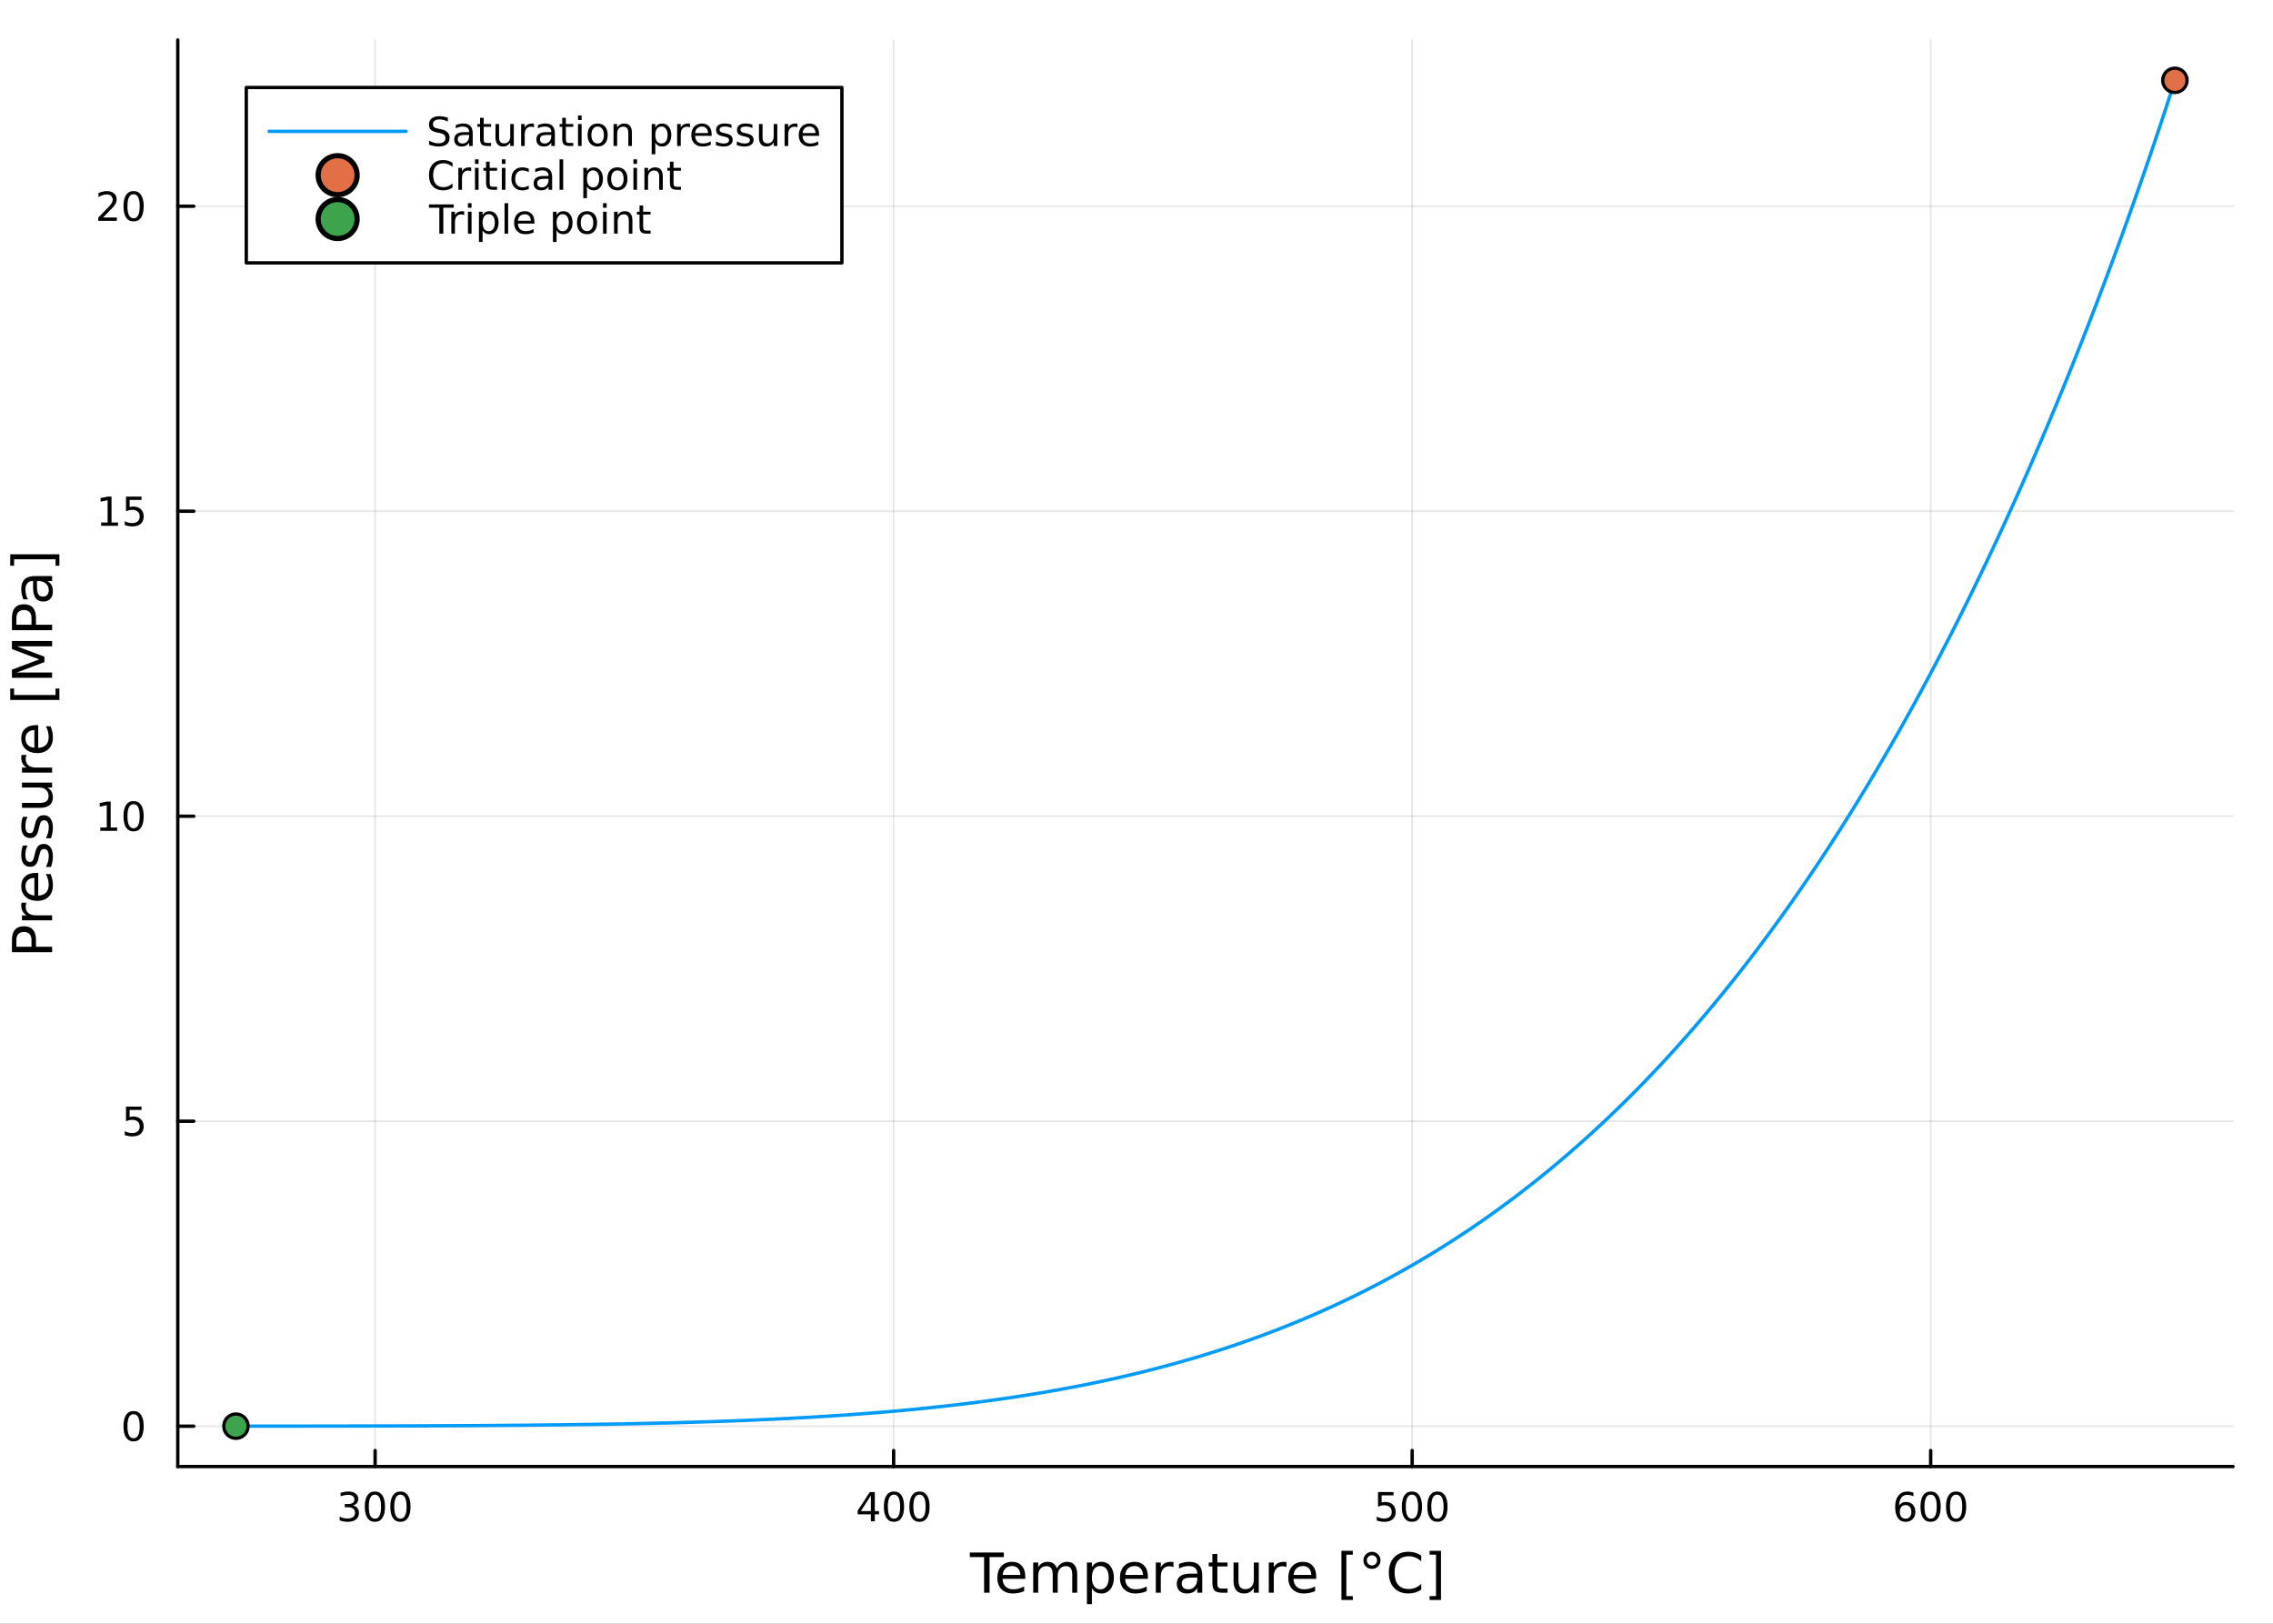 <?xml version="1.0" encoding="utf-8"?>
<svg xmlns="http://www.w3.org/2000/svg" xmlns:xlink="http://www.w3.org/1999/xlink" width="672" height="480" viewBox="0 0 2688 1920">
<rect x="0" y="0" width="2688" height="1920" fill="#333333" stroke="none"/>
<defs>
  <clipPath id="clip750">
    <rect x="0" y="0" width="2688" height="1920"/>
  </clipPath>
</defs>
<path clip-path="url(#clip750)" d="M0 1920 L2688 1920 L2688 0 L0 0  Z" fill="#ffffff" fill-rule="evenodd" fill-opacity="1"/>
<defs>
  <clipPath id="clip751">
    <rect x="537" y="0" width="1883" height="1883"/>
  </clipPath>
</defs>
<path clip-path="url(#clip750)" d="M210.238 1734.12 L2640.76 1734.12 L2640.76 47.244 L210.238 47.244  Z" fill="#ffffff" fill-rule="evenodd" fill-opacity="1"/>
<defs>
  <clipPath id="clip752">
    <rect x="210" y="47" width="2432" height="1688"/>
  </clipPath>
</defs>
<polyline clip-path="url(#clip752)" style="stroke:#000000; stroke-linecap:round; stroke-linejoin:round; stroke-width:2; stroke-opacity:0.1; fill:none" points="443.607,1734.12 443.607,47.244 "/>
<polyline clip-path="url(#clip752)" style="stroke:#000000; stroke-linecap:round; stroke-linejoin:round; stroke-width:2; stroke-opacity:0.1; fill:none" points="1056.8,1734.12 1056.8,47.244 "/>
<polyline clip-path="url(#clip752)" style="stroke:#000000; stroke-linecap:round; stroke-linejoin:round; stroke-width:2; stroke-opacity:0.1; fill:none" points="1669.99,1734.12 1669.99,47.244 "/>
<polyline clip-path="url(#clip752)" style="stroke:#000000; stroke-linecap:round; stroke-linejoin:round; stroke-width:2; stroke-opacity:0.1; fill:none" points="2283.18,1734.12 2283.18,47.244 "/>
<polyline clip-path="url(#clip750)" style="stroke:#000000; stroke-linecap:round; stroke-linejoin:round; stroke-width:4; stroke-opacity:1; fill:none" points="210.238,1734.12 2640.76,1734.12 "/>
<polyline clip-path="url(#clip750)" style="stroke:#000000; stroke-linecap:round; stroke-linejoin:round; stroke-width:4; stroke-opacity:1; fill:none" points="443.607,1734.12 443.607,1715.22 "/>
<polyline clip-path="url(#clip750)" style="stroke:#000000; stroke-linecap:round; stroke-linejoin:round; stroke-width:4; stroke-opacity:1; fill:none" points="1056.8,1734.12 1056.8,1715.22 "/>
<polyline clip-path="url(#clip750)" style="stroke:#000000; stroke-linecap:round; stroke-linejoin:round; stroke-width:4; stroke-opacity:1; fill:none" points="1669.99,1734.12 1669.99,1715.22 "/>
<polyline clip-path="url(#clip750)" style="stroke:#000000; stroke-linecap:round; stroke-linejoin:round; stroke-width:4; stroke-opacity:1; fill:none" points="2283.18,1734.12 2283.18,1715.22 "/>
<path clip-path="url(#clip750)" d="M417.368 1780.19 Q420.725 1780.9 422.6 1783.17 Q424.498 1785.44 424.498 1788.77 Q424.498 1793.89 420.979 1796.69 Q417.461 1799.49 410.979 1799.49 Q408.803 1799.49 406.489 1799.05 Q404.197 1798.64 401.743 1797.78 L401.743 1793.27 Q403.688 1794.4 406.003 1794.98 Q408.317 1795.56 410.841 1795.56 Q415.239 1795.56 417.53 1793.82 Q419.845 1792.08 419.845 1788.77 Q419.845 1785.72 417.692 1784.01 Q415.563 1782.27 411.743 1782.27 L407.716 1782.27 L407.716 1778.43 L411.928 1778.43 Q415.378 1778.43 417.206 1777.06 Q419.035 1775.67 419.035 1773.08 Q419.035 1770.42 417.137 1769.01 Q415.262 1767.57 411.743 1767.57 Q409.822 1767.57 407.623 1767.99 Q405.424 1768.4 402.785 1769.28 L402.785 1765.12 Q405.447 1764.38 407.762 1764.01 Q410.1 1763.64 412.16 1763.64 Q417.484 1763.64 420.586 1766.07 Q423.688 1768.47 423.688 1772.59 Q423.688 1775.46 422.044 1777.46 Q420.401 1779.42 417.368 1780.19 Z" fill="#000000" fill-rule="evenodd" fill-opacity="1" /><path clip-path="url(#clip750)" d="M443.363 1767.34 Q439.752 1767.34 437.924 1770.9 Q436.118 1774.45 436.118 1781.58 Q436.118 1788.68 437.924 1792.25 Q439.752 1795.79 443.363 1795.79 Q446.998 1795.79 448.803 1792.25 Q450.632 1788.68 450.632 1781.58 Q450.632 1774.45 448.803 1770.9 Q446.998 1767.34 443.363 1767.34 M443.363 1763.64 Q449.174 1763.64 452.229 1768.24 Q455.308 1772.83 455.308 1781.58 Q455.308 1790.3 452.229 1794.91 Q449.174 1799.49 443.363 1799.49 Q437.553 1799.49 434.475 1794.91 Q431.419 1790.3 431.419 1781.58 Q431.419 1772.83 434.475 1768.24 Q437.553 1763.64 443.363 1763.64 Z" fill="#000000" fill-rule="evenodd" fill-opacity="1" /><path clip-path="url(#clip750)" d="M473.525 1767.34 Q469.914 1767.34 468.086 1770.9 Q466.28 1774.45 466.28 1781.58 Q466.28 1788.68 468.086 1792.25 Q469.914 1795.79 473.525 1795.79 Q477.16 1795.79 478.965 1792.25 Q480.794 1788.68 480.794 1781.58 Q480.794 1774.45 478.965 1770.9 Q477.16 1767.34 473.525 1767.34 M473.525 1763.64 Q479.336 1763.64 482.391 1768.24 Q485.47 1772.83 485.47 1781.58 Q485.47 1790.3 482.391 1794.91 Q479.336 1799.49 473.525 1799.49 Q467.715 1799.49 464.637 1794.91 Q461.581 1790.3 461.581 1781.58 Q461.581 1772.83 464.637 1768.24 Q467.715 1763.64 473.525 1763.64 Z" fill="#000000" fill-rule="evenodd" fill-opacity="1" /><path clip-path="url(#clip750)" d="M1029.89 1768.34 L1018.08 1786.78 L1029.89 1786.78 L1029.89 1768.34 M1028.66 1764.26 L1034.54 1764.26 L1034.54 1786.78 L1039.47 1786.78 L1039.47 1790.67 L1034.54 1790.67 L1034.54 1798.82 L1029.89 1798.82 L1029.89 1790.67 L1014.29 1790.67 L1014.29 1786.16 L1028.66 1764.26 Z" fill="#000000" fill-rule="evenodd" fill-opacity="1" /><path clip-path="url(#clip750)" d="M1057.2 1767.34 Q1053.59 1767.34 1051.76 1770.9 Q1049.96 1774.45 1049.96 1781.58 Q1049.96 1788.68 1051.76 1792.25 Q1053.59 1795.79 1057.2 1795.79 Q1060.84 1795.79 1062.64 1792.25 Q1064.47 1788.68 1064.47 1781.58 Q1064.47 1774.45 1062.64 1770.9 Q1060.84 1767.34 1057.2 1767.34 M1057.2 1763.64 Q1063.01 1763.64 1066.07 1768.24 Q1069.15 1772.83 1069.15 1781.58 Q1069.15 1790.3 1066.07 1794.91 Q1063.01 1799.49 1057.2 1799.49 Q1051.39 1799.49 1048.31 1794.91 Q1045.26 1790.3 1045.26 1781.58 Q1045.26 1772.83 1048.31 1768.24 Q1051.39 1763.64 1057.2 1763.64 Z" fill="#000000" fill-rule="evenodd" fill-opacity="1" /><path clip-path="url(#clip750)" d="M1087.36 1767.34 Q1083.75 1767.34 1081.92 1770.9 Q1080.12 1774.45 1080.12 1781.58 Q1080.12 1788.68 1081.92 1792.25 Q1083.75 1795.79 1087.36 1795.79 Q1091 1795.79 1092.8 1792.25 Q1094.63 1788.68 1094.63 1781.58 Q1094.63 1774.45 1092.8 1770.9 Q1091 1767.34 1087.36 1767.34 M1087.36 1763.64 Q1093.17 1763.64 1096.23 1768.24 Q1099.31 1772.83 1099.31 1781.58 Q1099.31 1790.3 1096.23 1794.91 Q1093.17 1799.49 1087.36 1799.49 Q1081.55 1799.49 1078.48 1794.91 Q1075.42 1790.3 1075.42 1781.58 Q1075.42 1772.83 1078.48 1768.24 Q1081.55 1763.64 1087.36 1763.64 Z" fill="#000000" fill-rule="evenodd" fill-opacity="1" /><path clip-path="url(#clip750)" d="M1629.61 1764.26 L1647.96 1764.26 L1647.96 1768.2 L1633.89 1768.2 L1633.89 1776.67 Q1634.91 1776.32 1635.93 1776.16 Q1636.94 1775.97 1637.96 1775.97 Q1643.75 1775.97 1647.13 1779.15 Q1650.51 1782.32 1650.51 1787.73 Q1650.51 1793.31 1647.04 1796.41 Q1643.56 1799.49 1637.25 1799.49 Q1635.07 1799.49 1632.8 1799.12 Q1630.56 1798.75 1628.15 1798.01 L1628.15 1793.31 Q1630.23 1794.45 1632.45 1795 Q1634.68 1795.56 1637.15 1795.56 Q1641.16 1795.56 1643.5 1793.45 Q1645.83 1791.34 1645.83 1787.73 Q1645.83 1784.12 1643.5 1782.02 Q1641.16 1779.91 1637.15 1779.91 Q1635.28 1779.91 1633.4 1780.33 Q1631.55 1780.74 1629.61 1781.62 L1629.61 1764.26 Z" fill="#000000" fill-rule="evenodd" fill-opacity="1" /><path clip-path="url(#clip750)" d="M1669.72 1767.34 Q1666.11 1767.34 1664.28 1770.9 Q1662.48 1774.45 1662.48 1781.58 Q1662.48 1788.68 1664.28 1792.25 Q1666.11 1795.79 1669.72 1795.79 Q1673.36 1795.79 1675.16 1792.25 Q1676.99 1788.68 1676.99 1781.58 Q1676.99 1774.45 1675.16 1770.9 Q1673.36 1767.34 1669.72 1767.34 M1669.72 1763.64 Q1675.53 1763.64 1678.59 1768.24 Q1681.67 1772.83 1681.67 1781.58 Q1681.67 1790.3 1678.59 1794.91 Q1675.53 1799.49 1669.72 1799.49 Q1663.91 1799.49 1660.83 1794.91 Q1657.78 1790.3 1657.78 1781.58 Q1657.78 1772.83 1660.83 1768.24 Q1663.91 1763.64 1669.72 1763.64 Z" fill="#000000" fill-rule="evenodd" fill-opacity="1" /><path clip-path="url(#clip750)" d="M1699.88 1767.34 Q1696.27 1767.34 1694.44 1770.9 Q1692.64 1774.45 1692.64 1781.58 Q1692.64 1788.68 1694.44 1792.25 Q1696.27 1795.79 1699.88 1795.79 Q1703.52 1795.79 1705.32 1792.25 Q1707.15 1788.68 1707.15 1781.58 Q1707.15 1774.45 1705.32 1770.9 Q1703.52 1767.34 1699.88 1767.34 M1699.88 1763.64 Q1705.69 1763.64 1708.75 1768.24 Q1711.83 1772.83 1711.83 1781.58 Q1711.83 1790.3 1708.75 1794.91 Q1705.69 1799.49 1699.88 1799.49 Q1694.07 1799.49 1691 1794.91 Q1687.94 1790.3 1687.94 1781.58 Q1687.94 1772.83 1691 1768.24 Q1694.07 1763.64 1699.88 1763.64 Z" fill="#000000" fill-rule="evenodd" fill-opacity="1" /><path clip-path="url(#clip750)" d="M2253.5 1779.68 Q2250.36 1779.68 2248.5 1781.83 Q2246.67 1783.98 2246.67 1787.73 Q2246.67 1791.46 2248.5 1793.64 Q2250.36 1795.79 2253.5 1795.79 Q2256.65 1795.79 2258.48 1793.64 Q2260.33 1791.46 2260.33 1787.73 Q2260.33 1783.98 2258.48 1781.83 Q2256.65 1779.68 2253.5 1779.68 M2262.79 1765.02 L2262.79 1769.28 Q2261.03 1768.45 2259.22 1768.01 Q2257.44 1767.57 2255.68 1767.57 Q2251.05 1767.57 2248.6 1770.7 Q2246.17 1773.82 2245.82 1780.14 Q2247.18 1778.13 2249.24 1777.06 Q2251.3 1775.97 2253.78 1775.97 Q2258.99 1775.97 2262 1779.15 Q2265.03 1782.29 2265.03 1787.73 Q2265.03 1793.06 2261.88 1796.27 Q2258.73 1799.49 2253.5 1799.49 Q2247.51 1799.49 2244.34 1794.91 Q2241.17 1790.3 2241.17 1781.58 Q2241.17 1773.38 2245.05 1768.52 Q2248.94 1763.64 2255.49 1763.64 Q2257.25 1763.64 2259.04 1763.98 Q2260.84 1764.33 2262.79 1765.02 Z" fill="#000000" fill-rule="evenodd" fill-opacity="1" /><path clip-path="url(#clip750)" d="M2283.09 1767.34 Q2279.48 1767.34 2277.65 1770.9 Q2275.84 1774.45 2275.84 1781.58 Q2275.84 1788.68 2277.65 1792.25 Q2279.48 1795.79 2283.09 1795.79 Q2286.72 1795.79 2288.53 1792.25 Q2290.36 1788.68 2290.36 1781.58 Q2290.36 1774.45 2288.53 1770.9 Q2286.72 1767.34 2283.09 1767.34 M2283.09 1763.64 Q2288.9 1763.64 2291.95 1768.24 Q2295.03 1772.83 2295.03 1781.58 Q2295.03 1790.3 2291.95 1794.91 Q2288.9 1799.49 2283.09 1799.49 Q2277.28 1799.49 2274.2 1794.91 Q2271.14 1790.3 2271.14 1781.58 Q2271.14 1772.83 2274.2 1768.24 Q2277.28 1763.64 2283.09 1763.64 Z" fill="#000000" fill-rule="evenodd" fill-opacity="1" /><path clip-path="url(#clip750)" d="M2313.25 1767.34 Q2309.64 1767.34 2307.81 1770.9 Q2306 1774.45 2306 1781.58 Q2306 1788.68 2307.81 1792.25 Q2309.64 1795.79 2313.25 1795.79 Q2316.88 1795.79 2318.69 1792.25 Q2320.52 1788.68 2320.52 1781.58 Q2320.52 1774.45 2318.69 1770.9 Q2316.88 1767.34 2313.25 1767.34 M2313.25 1763.64 Q2319.06 1763.64 2322.11 1768.24 Q2325.19 1772.83 2325.19 1781.58 Q2325.19 1790.3 2322.11 1794.91 Q2319.06 1799.49 2313.25 1799.49 Q2307.44 1799.49 2304.36 1794.91 Q2301.3 1790.3 2301.3 1781.58 Q2301.3 1772.83 2304.36 1768.24 Q2307.44 1763.64 2313.25 1763.64 Z" fill="#000000" fill-rule="evenodd" fill-opacity="1" /><path clip-path="url(#clip750)" d="M1146.9 1835.78 L1187.1 1835.78 L1187.1 1841.19 L1170.23 1841.19 L1170.23 1883.3 L1163.77 1883.3 L1163.77 1841.19 L1146.9 1841.19 L1146.9 1835.78 Z" fill="#000000" fill-rule="evenodd" fill-opacity="1" /><path clip-path="url(#clip750)" d="M1212.47 1864.01 L1212.47 1866.88 L1185.54 1866.88 Q1185.92 1872.92 1189.17 1876.11 Q1192.45 1879.26 1198.27 1879.26 Q1201.65 1879.26 1204.8 1878.43 Q1207.98 1877.6 1211.1 1875.95 L1211.1 1881.49 Q1207.95 1882.82 1204.64 1883.52 Q1201.33 1884.22 1197.92 1884.22 Q1189.39 1884.22 1184.4 1879.26 Q1179.43 1874.29 1179.43 1865.83 Q1179.43 1857.07 1184.14 1851.95 Q1188.88 1846.79 1196.9 1846.79 Q1204.1 1846.79 1208.27 1851.44 Q1212.47 1856.06 1212.47 1864.01 M1206.61 1862.29 Q1206.55 1857.49 1203.91 1854.62 Q1201.3 1851.76 1196.97 1851.76 Q1192.07 1851.76 1189.11 1854.53 Q1186.18 1857.3 1185.73 1862.33 L1206.61 1862.29 Z" fill="#000000" fill-rule="evenodd" fill-opacity="1" /><path clip-path="url(#clip750)" d="M1249.84 1854.5 Q1252.03 1850.55 1255.09 1848.67 Q1258.14 1846.79 1262.28 1846.79 Q1267.85 1846.79 1270.87 1850.71 Q1273.9 1854.59 1273.9 1861.78 L1273.9 1883.3 L1268.01 1883.3 L1268.01 1861.98 Q1268.01 1856.85 1266.2 1854.37 Q1264.38 1851.89 1260.66 1851.89 Q1256.11 1851.89 1253.46 1854.91 Q1250.82 1857.93 1250.82 1863.15 L1250.82 1883.3 L1244.93 1883.3 L1244.93 1861.98 Q1244.93 1856.82 1243.12 1854.37 Q1241.31 1851.89 1237.52 1851.89 Q1233.03 1851.89 1230.39 1854.94 Q1227.75 1857.97 1227.75 1863.15 L1227.75 1883.3 L1221.86 1883.3 L1221.86 1847.65 L1227.75 1847.65 L1227.75 1853.19 Q1229.75 1849.91 1232.55 1848.35 Q1235.35 1846.79 1239.2 1846.79 Q1243.09 1846.79 1245.79 1848.77 Q1248.53 1850.74 1249.84 1854.5 Z" fill="#000000" fill-rule="evenodd" fill-opacity="1" /><path clip-path="url(#clip750)" d="M1291.24 1877.95 L1291.24 1896.86 L1285.36 1896.86 L1285.36 1847.65 L1291.24 1847.65 L1291.24 1853.06 Q1293.09 1849.88 1295.89 1848.35 Q1298.72 1846.79 1302.64 1846.79 Q1309.13 1846.79 1313.17 1851.95 Q1317.25 1857.11 1317.25 1865.51 Q1317.25 1873.91 1313.17 1879.07 Q1309.13 1884.22 1302.64 1884.22 Q1298.72 1884.22 1295.89 1882.7 Q1293.09 1881.14 1291.24 1877.95 M1311.17 1865.51 Q1311.17 1859.05 1308.5 1855.39 Q1305.85 1851.7 1301.21 1851.7 Q1296.56 1851.7 1293.89 1855.39 Q1291.24 1859.05 1291.24 1865.51 Q1291.24 1871.97 1293.89 1875.66 Q1296.56 1879.32 1301.21 1879.32 Q1305.85 1879.32 1308.5 1875.66 Q1311.17 1871.97 1311.17 1865.51 Z" fill="#000000" fill-rule="evenodd" fill-opacity="1" /><path clip-path="url(#clip750)" d="M1357.45 1864.01 L1357.45 1866.88 L1330.52 1866.88 Q1330.9 1872.92 1334.15 1876.11 Q1337.43 1879.26 1343.25 1879.26 Q1346.63 1879.26 1349.78 1878.43 Q1352.96 1877.6 1356.08 1875.95 L1356.08 1881.49 Q1352.93 1882.82 1349.62 1883.52 Q1346.31 1884.22 1342.9 1884.22 Q1334.37 1884.22 1329.37 1879.26 Q1324.41 1874.29 1324.41 1865.83 Q1324.41 1857.07 1329.12 1851.95 Q1333.86 1846.79 1341.88 1846.79 Q1349.08 1846.79 1353.25 1851.44 Q1357.45 1856.06 1357.45 1864.01 M1351.59 1862.29 Q1351.53 1857.49 1348.89 1854.62 Q1346.28 1851.76 1341.95 1851.76 Q1337.05 1851.76 1334.09 1854.53 Q1331.16 1857.3 1330.71 1862.33 L1351.59 1862.29 Z" fill="#000000" fill-rule="evenodd" fill-opacity="1" /><path clip-path="url(#clip750)" d="M1387.72 1853.13 Q1386.73 1852.55 1385.55 1852.3 Q1384.41 1852.01 1383.01 1852.01 Q1378.04 1852.01 1375.37 1855.26 Q1372.73 1858.47 1372.73 1864.52 L1372.73 1883.3 L1366.84 1883.3 L1366.84 1847.65 L1372.73 1847.65 L1372.73 1853.19 Q1374.57 1849.94 1377.53 1848.39 Q1380.49 1846.79 1384.72 1846.79 Q1385.33 1846.79 1386.06 1846.89 Q1386.79 1846.95 1387.68 1847.11 L1387.72 1853.13 Z" fill="#000000" fill-rule="evenodd" fill-opacity="1" /><path clip-path="url(#clip750)" d="M1410.06 1865.38 Q1402.96 1865.38 1400.23 1867 Q1397.49 1868.63 1397.49 1872.54 Q1397.49 1875.66 1399.52 1877.51 Q1401.59 1879.32 1405.13 1879.32 Q1410 1879.32 1412.92 1875.88 Q1415.88 1872.42 1415.88 1866.69 L1415.88 1865.38 L1410.06 1865.38 M1421.74 1862.96 L1421.74 1883.3 L1415.88 1883.3 L1415.88 1877.89 Q1413.88 1881.14 1410.89 1882.7 Q1407.9 1884.22 1403.57 1884.22 Q1398.09 1884.22 1394.85 1881.17 Q1391.63 1878.08 1391.63 1872.92 Q1391.63 1866.91 1395.64 1863.85 Q1399.68 1860.8 1407.67 1860.8 L1415.88 1860.8 L1415.88 1860.23 Q1415.88 1856.18 1413.21 1853.99 Q1410.57 1851.76 1405.76 1851.76 Q1402.71 1851.76 1399.81 1852.49 Q1396.91 1853.22 1394.24 1854.69 L1394.24 1849.28 Q1397.46 1848.03 1400.48 1847.43 Q1403.5 1846.79 1406.37 1846.79 Q1414.1 1846.79 1417.92 1850.8 Q1421.74 1854.81 1421.74 1862.96 Z" fill="#000000" fill-rule="evenodd" fill-opacity="1" /><path clip-path="url(#clip750)" d="M1439.6 1837.53 L1439.6 1847.65 L1451.66 1847.65 L1451.66 1852.2 L1439.6 1852.2 L1439.6 1871.56 Q1439.6 1875.92 1440.77 1877.16 Q1441.98 1878.4 1445.64 1878.4 L1451.66 1878.4 L1451.66 1883.3 L1445.64 1883.3 Q1438.86 1883.3 1436.29 1880.79 Q1433.71 1878.24 1433.71 1871.56 L1433.71 1852.2 L1429.41 1852.2 L1429.41 1847.65 L1433.71 1847.65 L1433.71 1837.53 L1439.6 1837.53 Z" fill="#000000" fill-rule="evenodd" fill-opacity="1" /><path clip-path="url(#clip750)" d="M1458.76 1869.23 L1458.76 1847.65 L1464.61 1847.65 L1464.61 1869.01 Q1464.61 1874.07 1466.59 1876.62 Q1468.56 1879.13 1472.51 1879.13 Q1477.25 1879.13 1479.99 1876.11 Q1482.76 1873.08 1482.76 1867.86 L1482.76 1847.65 L1488.61 1847.65 L1488.61 1883.3 L1482.76 1883.3 L1482.76 1877.83 Q1480.62 1881.07 1477.79 1882.66 Q1474.99 1884.22 1471.27 1884.22 Q1465.12 1884.22 1461.94 1880.4 Q1458.76 1876.59 1458.76 1869.23 M1473.49 1846.79 L1473.49 1846.79 Z" fill="#000000" fill-rule="evenodd" fill-opacity="1" /><path clip-path="url(#clip750)" d="M1521.33 1853.13 Q1520.35 1852.55 1519.17 1852.3 Q1518.02 1852.01 1516.62 1852.01 Q1511.66 1852.01 1508.98 1855.26 Q1506.34 1858.47 1506.34 1864.52 L1506.34 1883.3 L1500.45 1883.3 L1500.45 1847.65 L1506.34 1847.65 L1506.34 1853.19 Q1508.19 1849.94 1511.15 1848.39 Q1514.11 1846.79 1518.34 1846.79 Q1518.95 1846.79 1519.68 1846.89 Q1520.41 1846.95 1521.3 1847.11 L1521.33 1853.13 Z" fill="#000000" fill-rule="evenodd" fill-opacity="1" /><path clip-path="url(#clip750)" d="M1556.53 1864.01 L1556.53 1866.88 L1529.61 1866.88 Q1529.99 1872.92 1533.24 1876.11 Q1536.51 1879.26 1542.34 1879.26 Q1545.71 1879.26 1548.86 1878.43 Q1552.05 1877.6 1555.17 1875.95 L1555.17 1881.49 Q1552.02 1882.82 1548.71 1883.52 Q1545.39 1884.22 1541.99 1884.22 Q1533.46 1884.22 1528.46 1879.26 Q1523.5 1874.29 1523.5 1865.83 Q1523.5 1857.07 1528.21 1851.95 Q1532.95 1846.79 1540.97 1846.79 Q1548.16 1846.79 1552.33 1851.44 Q1556.53 1856.06 1556.53 1864.01 M1550.68 1862.29 Q1550.61 1857.49 1547.97 1854.62 Q1545.36 1851.76 1541.03 1851.76 Q1536.13 1851.76 1533.17 1854.53 Q1530.24 1857.3 1529.8 1862.33 L1550.68 1862.29 Z" fill="#000000" fill-rule="evenodd" fill-opacity="1" /><path clip-path="url(#clip750)" d="M1586.33 1833.78 L1599.82 1833.78 L1599.82 1838.33 L1592.18 1838.33 L1592.18 1887.34 L1599.82 1887.34 L1599.82 1891.89 L1586.33 1891.89 L1586.33 1833.78 Z" fill="#000000" fill-rule="evenodd" fill-opacity="1" /><path clip-path="url(#clip750)" d="M1622.45 1839.03 Q1619.91 1839.03 1618.15 1840.81 Q1616.4 1842.56 1616.4 1845.11 Q1616.4 1847.62 1618.15 1849.37 Q1619.91 1851.09 1622.45 1851.09 Q1625 1851.09 1626.75 1849.37 Q1628.5 1847.62 1628.5 1845.11 Q1628.5 1842.59 1626.72 1840.81 Q1624.97 1839.03 1622.45 1839.03 M1622.45 1834.92 Q1624.49 1834.92 1626.37 1835.72 Q1628.24 1836.48 1629.61 1837.95 Q1631.08 1839.38 1631.81 1841.19 Q1632.54 1843.01 1632.54 1845.11 Q1632.54 1849.31 1629.58 1852.24 Q1626.65 1855.13 1622.39 1855.13 Q1618.09 1855.13 1615.23 1852.27 Q1612.36 1849.4 1612.36 1845.11 Q1612.36 1840.84 1615.29 1837.88 Q1618.22 1834.92 1622.45 1834.92 Z" fill="#000000" fill-rule="evenodd" fill-opacity="1" /><path clip-path="url(#clip750)" d="M1680.73 1839.44 L1680.73 1846.22 Q1677.48 1843.2 1673.79 1841.7 Q1670.13 1840.21 1665.99 1840.21 Q1657.85 1840.21 1653.52 1845.2 Q1649.19 1850.17 1649.19 1859.59 Q1649.19 1868.98 1653.52 1873.98 Q1657.85 1878.94 1665.99 1878.94 Q1670.13 1878.94 1673.79 1877.44 Q1677.48 1875.95 1680.73 1872.92 L1680.73 1879.64 Q1677.36 1881.93 1673.57 1883.08 Q1669.81 1884.22 1665.61 1884.22 Q1654.82 1884.22 1648.61 1877.64 Q1642.41 1871.02 1642.41 1859.59 Q1642.41 1848.13 1648.61 1841.54 Q1654.82 1834.92 1665.61 1834.92 Q1669.88 1834.92 1673.63 1836.07 Q1677.42 1837.18 1680.73 1839.44 Z" fill="#000000" fill-rule="evenodd" fill-opacity="1" /><path clip-path="url(#clip750)" d="M1704.09 1833.78 L1704.09 1891.89 L1690.6 1891.89 L1690.6 1887.34 L1698.2 1887.34 L1698.2 1838.33 L1690.6 1838.33 L1690.6 1833.78 L1704.09 1833.78 Z" fill="#000000" fill-rule="evenodd" fill-opacity="1" /><polyline clip-path="url(#clip752)" style="stroke:#000000; stroke-linecap:round; stroke-linejoin:round; stroke-width:2; stroke-opacity:0.1; fill:none" points="210.238,1686.42 2640.76,1686.42 "/>
<polyline clip-path="url(#clip752)" style="stroke:#000000; stroke-linecap:round; stroke-linejoin:round; stroke-width:2; stroke-opacity:0.1; fill:none" points="210.238,1325.78 2640.76,1325.78 "/>
<polyline clip-path="url(#clip752)" style="stroke:#000000; stroke-linecap:round; stroke-linejoin:round; stroke-width:2; stroke-opacity:0.1; fill:none" points="210.238,965.139 2640.76,965.139 "/>
<polyline clip-path="url(#clip752)" style="stroke:#000000; stroke-linecap:round; stroke-linejoin:round; stroke-width:2; stroke-opacity:0.1; fill:none" points="210.238,604.498 2640.76,604.498 "/>
<polyline clip-path="url(#clip752)" style="stroke:#000000; stroke-linecap:round; stroke-linejoin:round; stroke-width:2; stroke-opacity:0.1; fill:none" points="210.238,243.858 2640.76,243.858 "/>
<polyline clip-path="url(#clip750)" style="stroke:#000000; stroke-linecap:round; stroke-linejoin:round; stroke-width:4; stroke-opacity:1; fill:none" points="210.238,1734.12 210.238,47.244 "/>
<polyline clip-path="url(#clip750)" style="stroke:#000000; stroke-linecap:round; stroke-linejoin:round; stroke-width:4; stroke-opacity:1; fill:none" points="210.238,1686.42 229.135,1686.42 "/>
<polyline clip-path="url(#clip750)" style="stroke:#000000; stroke-linecap:round; stroke-linejoin:round; stroke-width:4; stroke-opacity:1; fill:none" points="210.238,1325.78 229.135,1325.78 "/>
<polyline clip-path="url(#clip750)" style="stroke:#000000; stroke-linecap:round; stroke-linejoin:round; stroke-width:4; stroke-opacity:1; fill:none" points="210.238,965.139 229.135,965.139 "/>
<polyline clip-path="url(#clip750)" style="stroke:#000000; stroke-linecap:round; stroke-linejoin:round; stroke-width:4; stroke-opacity:1; fill:none" points="210.238,604.498 229.135,604.498 "/>
<polyline clip-path="url(#clip750)" style="stroke:#000000; stroke-linecap:round; stroke-linejoin:round; stroke-width:4; stroke-opacity:1; fill:none" points="210.238,243.858 229.135,243.858 "/>
<path clip-path="url(#clip750)" d="M157.973 1672.22 Q154.362 1672.22 152.534 1675.78 Q150.728 1679.32 150.728 1686.45 Q150.728 1693.56 152.534 1697.13 Q154.362 1700.67 157.973 1700.67 Q161.608 1700.67 163.413 1697.13 Q165.242 1693.56 165.242 1686.45 Q165.242 1679.32 163.413 1675.78 Q161.608 1672.22 157.973 1672.22 M157.973 1668.51 Q163.784 1668.51 166.839 1673.12 Q169.918 1677.7 169.918 1686.45 Q169.918 1695.18 166.839 1699.79 Q163.784 1704.37 157.973 1704.37 Q152.163 1704.37 149.085 1699.79 Q146.029 1695.18 146.029 1686.45 Q146.029 1677.7 149.085 1673.12 Q152.163 1668.51 157.973 1668.51 Z" fill="#000000" fill-rule="evenodd" fill-opacity="1" /><path clip-path="url(#clip750)" d="M149.015 1308.5 L167.372 1308.5 L167.372 1312.43 L153.298 1312.43 L153.298 1320.91 Q154.316 1320.56 155.335 1320.4 Q156.353 1320.21 157.372 1320.21 Q163.159 1320.21 166.538 1323.38 Q169.918 1326.55 169.918 1331.97 Q169.918 1337.55 166.446 1340.65 Q162.973 1343.73 156.654 1343.73 Q154.478 1343.73 152.21 1343.36 Q149.964 1342.99 147.557 1342.25 L147.557 1337.55 Q149.64 1338.68 151.862 1339.24 Q154.085 1339.8 156.561 1339.8 Q160.566 1339.8 162.904 1337.69 Q165.242 1335.58 165.242 1331.97 Q165.242 1328.36 162.904 1326.25 Q160.566 1324.15 156.561 1324.15 Q154.686 1324.15 152.811 1324.56 Q150.96 1324.98 149.015 1325.86 L149.015 1308.5 Z" fill="#000000" fill-rule="evenodd" fill-opacity="1" /><path clip-path="url(#clip750)" d="M118.622 978.484 L126.261 978.484 L126.261 952.118 L117.951 953.785 L117.951 949.525 L126.214 947.859 L130.89 947.859 L130.89 978.484 L138.529 978.484 L138.529 982.419 L118.622 982.419 L118.622 978.484 Z" fill="#000000" fill-rule="evenodd" fill-opacity="1" /><path clip-path="url(#clip750)" d="M157.973 950.937 Q154.362 950.937 152.534 954.502 Q150.728 958.044 150.728 965.173 Q150.728 972.28 152.534 975.845 Q154.362 979.386 157.973 979.386 Q161.608 979.386 163.413 975.845 Q165.242 972.28 165.242 965.173 Q165.242 958.044 163.413 954.502 Q161.608 950.937 157.973 950.937 M157.973 947.234 Q163.784 947.234 166.839 951.84 Q169.918 956.424 169.918 965.173 Q169.918 973.9 166.839 978.507 Q163.784 983.09 157.973 983.09 Q152.163 983.09 149.085 978.507 Q146.029 973.9 146.029 965.173 Q146.029 956.424 149.085 951.84 Q152.163 947.234 157.973 947.234 Z" fill="#000000" fill-rule="evenodd" fill-opacity="1" /><path clip-path="url(#clip750)" d="M119.617 617.843 L127.256 617.843 L127.256 591.478 L118.946 593.144 L118.946 588.885 L127.21 587.218 L131.886 587.218 L131.886 617.843 L139.525 617.843 L139.525 621.778 L119.617 621.778 L119.617 617.843 Z" fill="#000000" fill-rule="evenodd" fill-opacity="1" /><path clip-path="url(#clip750)" d="M149.015 587.218 L167.372 587.218 L167.372 591.154 L153.298 591.154 L153.298 599.626 Q154.316 599.279 155.335 599.117 Q156.353 598.931 157.372 598.931 Q163.159 598.931 166.538 602.103 Q169.918 605.274 169.918 610.691 Q169.918 616.269 166.446 619.371 Q162.973 622.45 156.654 622.45 Q154.478 622.45 152.21 622.079 Q149.964 621.709 147.557 620.968 L147.557 616.269 Q149.64 617.403 151.862 617.959 Q154.085 618.515 156.561 618.515 Q160.566 618.515 162.904 616.408 Q165.242 614.302 165.242 610.691 Q165.242 607.079 162.904 604.973 Q160.566 602.866 156.561 602.866 Q154.686 602.866 152.811 603.283 Q150.96 603.7 149.015 604.579 L149.015 587.218 Z" fill="#000000" fill-rule="evenodd" fill-opacity="1" /><path clip-path="url(#clip750)" d="M121.839 257.203 L138.159 257.203 L138.159 261.138 L116.214 261.138 L116.214 257.203 Q118.876 254.448 123.46 249.819 Q128.066 245.166 129.247 243.823 Q131.492 241.3 132.372 239.564 Q133.275 237.805 133.275 236.115 Q133.275 233.36 131.33 231.624 Q129.409 229.888 126.307 229.888 Q124.108 229.888 121.654 230.652 Q119.224 231.416 116.446 232.967 L116.446 228.245 Q119.27 227.111 121.724 226.532 Q124.177 225.953 126.214 225.953 Q131.585 225.953 134.779 228.638 Q137.974 231.323 137.974 235.814 Q137.974 237.944 137.163 239.865 Q136.376 241.763 134.27 244.356 Q133.691 245.027 130.589 248.245 Q127.488 251.439 121.839 257.203 Z" fill="#000000" fill-rule="evenodd" fill-opacity="1" /><path clip-path="url(#clip750)" d="M157.973 229.657 Q154.362 229.657 152.534 233.222 Q150.728 236.763 150.728 243.893 Q150.728 250.999 152.534 254.564 Q154.362 258.106 157.973 258.106 Q161.608 258.106 163.413 254.564 Q165.242 250.999 165.242 243.893 Q165.242 236.763 163.413 233.222 Q161.608 229.657 157.973 229.657 M157.973 225.953 Q163.784 225.953 166.839 230.56 Q169.918 235.143 169.918 243.893 Q169.918 252.62 166.839 257.226 Q163.784 261.809 157.973 261.809 Q152.163 261.809 149.085 257.226 Q146.029 252.62 146.029 243.893 Q146.029 235.143 149.085 230.56 Q152.163 225.953 157.973 225.953 Z" fill="#000000" fill-rule="evenodd" fill-opacity="1" /><path clip-path="url(#clip750)" d="M19.402 1119.5 L37.258 1119.5 L37.258 1111.41 Q37.258 1106.92 34.934 1104.47 Q32.611 1102.02 28.314 1102.02 Q24.049 1102.02 21.726 1104.47 Q19.402 1106.92 19.402 1111.41 L19.402 1119.5 M14.118 1125.93 L14.118 1111.41 Q14.118 1103.42 17.747 1099.35 Q21.343 1095.24 28.314 1095.24 Q35.348 1095.24 38.945 1099.35 Q42.541 1103.42 42.541 1111.41 L42.541 1119.5 L61.638 1119.5 L61.638 1125.93 L14.118 1125.93 Z" fill="#000000" fill-rule="evenodd" fill-opacity="1" /><path clip-path="url(#clip750)" d="M31.465 1067.36 Q30.892 1068.35 30.637 1069.53 Q30.351 1070.67 30.351 1072.07 Q30.351 1077.04 33.597 1079.71 Q36.812 1082.35 42.86 1082.35 L61.638 1082.35 L61.638 1088.24 L25.991 1088.24 L25.991 1082.35 L31.529 1082.35 Q28.282 1080.51 26.723 1077.55 Q25.131 1074.59 25.131 1070.35 Q25.131 1069.75 25.227 1069.02 Q25.29 1068.28 25.449 1067.39 L31.465 1067.36 Z" fill="#000000" fill-rule="evenodd" fill-opacity="1" /><path clip-path="url(#clip750)" d="M42.35 1032.16 L45.215 1032.16 L45.215 1059.09 Q51.262 1058.7 54.445 1055.46 Q57.596 1052.18 57.596 1046.35 Q57.596 1042.98 56.769 1039.83 Q55.941 1036.65 54.286 1033.53 L59.824 1033.53 Q61.161 1036.68 61.861 1039.99 Q62.562 1043.3 62.562 1046.7 Q62.562 1055.23 57.596 1060.23 Q52.631 1065.2 44.165 1065.2 Q35.412 1065.2 30.287 1060.49 Q25.131 1055.74 25.131 1047.72 Q25.131 1040.53 29.778 1036.36 Q34.393 1032.16 42.35 1032.16 M40.632 1038.01 Q35.825 1038.08 32.961 1040.72 Q30.096 1043.33 30.096 1047.66 Q30.096 1052.56 32.865 1055.52 Q35.635 1058.45 40.663 1058.89 L40.632 1038.01 Z" fill="#000000" fill-rule="evenodd" fill-opacity="1" /><path clip-path="url(#clip750)" d="M27.041 999.821 L32.579 999.821 Q31.306 1002.3 30.669 1004.98 Q30.033 1007.65 30.033 1010.51 Q30.033 1014.88 31.369 1017.07 Q32.706 1019.24 35.38 1019.24 Q37.417 1019.24 38.595 1017.68 Q39.74 1016.12 40.791 1011.41 L41.236 1009.4 Q42.573 1003.16 45.024 1000.55 Q47.443 997.911 51.803 997.911 Q56.769 997.911 59.665 1001.86 Q62.562 1005.77 62.562 1012.65 Q62.562 1015.51 61.989 1018.63 Q61.447 1021.72 60.334 1025.16 L54.286 1025.16 Q55.973 1021.91 56.832 1018.76 Q57.66 1015.61 57.66 1012.52 Q57.66 1008.38 56.259 1006.15 Q54.827 1003.93 52.249 1003.93 Q49.862 1003.93 48.589 1005.55 Q47.316 1007.14 46.138 1012.58 L45.66 1014.62 Q44.515 1020.06 42.159 1022.48 Q39.772 1024.9 35.635 1024.9 Q30.606 1024.9 27.868 1021.34 Q25.131 1017.77 25.131 1011.22 Q25.131 1007.97 25.608 1005.1 Q26.086 1002.24 27.041 999.821 Z" fill="#000000" fill-rule="evenodd" fill-opacity="1" /><path clip-path="url(#clip750)" d="M27.041 965.86 L32.579 965.86 Q31.306 968.342 30.669 971.016 Q30.033 973.689 30.033 976.554 Q30.033 980.914 31.369 983.111 Q32.706 985.275 35.38 985.275 Q37.417 985.275 38.595 983.715 Q39.74 982.156 40.791 977.445 L41.236 975.44 Q42.573 969.202 45.024 966.592 Q47.443 963.95 51.803 963.95 Q56.769 963.95 59.665 967.897 Q62.562 971.811 62.562 978.686 Q62.562 981.551 61.989 984.67 Q61.447 987.758 60.334 991.195 L54.286 991.195 Q55.973 987.949 56.832 984.798 Q57.66 981.646 57.66 978.559 Q57.66 974.421 56.259 972.193 Q54.827 969.965 52.249 969.965 Q49.862 969.965 48.589 971.589 Q47.316 973.18 46.138 978.623 L45.66 980.66 Q44.515 986.102 42.159 988.521 Q39.772 990.94 35.635 990.94 Q30.606 990.94 27.868 987.376 Q25.131 983.811 25.131 977.254 Q25.131 974.008 25.608 971.143 Q26.086 968.279 27.041 965.86 Z" fill="#000000" fill-rule="evenodd" fill-opacity="1" /><path clip-path="url(#clip750)" d="M47.57 955.229 L25.991 955.229 L25.991 949.372 L47.347 949.372 Q52.408 949.372 54.955 947.399 Q57.469 945.426 57.469 941.479 Q57.469 936.736 54.445 933.999 Q51.422 931.23 46.202 931.23 L25.991 931.23 L25.991 925.374 L61.638 925.374 L61.638 931.23 L56.164 931.23 Q59.41 933.363 61.002 936.195 Q62.562 938.996 62.562 942.72 Q62.562 948.863 58.742 952.046 Q54.923 955.229 47.57 955.229 M25.131 940.492 L25.131 940.492 Z" fill="#000000" fill-rule="evenodd" fill-opacity="1" /><path clip-path="url(#clip750)" d="M31.465 892.654 Q30.892 893.641 30.637 894.818 Q30.351 895.964 30.351 897.365 Q30.351 902.33 33.597 905.003 Q36.812 907.645 42.86 907.645 L61.638 907.645 L61.638 913.533 L25.991 913.533 L25.991 907.645 L31.529 907.645 Q28.282 905.799 26.723 902.839 Q25.131 899.879 25.131 895.646 Q25.131 895.041 25.227 894.309 Q25.29 893.577 25.449 892.686 L31.465 892.654 Z" fill="#000000" fill-rule="evenodd" fill-opacity="1" /><path clip-path="url(#clip750)" d="M42.35 857.452 L45.215 857.452 L45.215 884.378 Q51.262 883.997 54.445 880.75 Q57.596 877.472 57.596 871.647 Q57.596 868.273 56.769 865.122 Q55.941 861.939 54.286 858.82 L59.824 858.82 Q61.161 861.971 61.861 865.281 Q62.562 868.592 62.562 871.997 Q62.562 880.527 57.596 885.524 Q52.631 890.49 44.165 890.49 Q35.412 890.49 30.287 885.779 Q25.131 881.036 25.131 873.016 Q25.131 865.822 29.778 861.653 Q34.393 857.452 42.35 857.452 M40.632 863.308 Q35.825 863.372 32.961 866.013 Q30.096 868.623 30.096 872.952 Q30.096 877.854 32.865 880.814 Q35.635 883.742 40.663 884.188 L40.632 863.308 Z" fill="#000000" fill-rule="evenodd" fill-opacity="1" /><path clip-path="url(#clip750)" d="M12.113 827.66 L12.113 814.165 L16.665 814.165 L16.665 821.804 L65.681 821.804 L65.681 814.165 L70.232 814.165 L70.232 827.66 L12.113 827.66 Z" fill="#000000" fill-rule="evenodd" fill-opacity="1" /><path clip-path="url(#clip750)" d="M14.118 801.433 L14.118 791.853 L46.456 779.726 L14.118 767.536 L14.118 757.956 L61.638 757.956 L61.638 764.226 L19.911 764.226 L52.504 776.48 L52.504 782.941 L19.911 795.195 L61.638 795.195 L61.638 801.433 L14.118 801.433 Z" fill="#000000" fill-rule="evenodd" fill-opacity="1" /><path clip-path="url(#clip750)" d="M19.402 738.763 L37.258 738.763 L37.258 730.679 Q37.258 726.191 34.934 723.74 Q32.611 721.289 28.314 721.289 Q24.049 721.289 21.726 723.74 Q19.402 726.191 19.402 730.679 L19.402 738.763 M14.118 745.192 L14.118 730.679 Q14.118 722.69 17.747 718.615 Q21.343 714.51 28.314 714.51 Q35.348 714.51 38.945 718.615 Q42.541 722.69 42.541 730.679 L42.541 738.763 L61.638 738.763 L61.638 745.192 L14.118 745.192 Z" fill="#000000" fill-rule="evenodd" fill-opacity="1" /><path clip-path="url(#clip750)" d="M43.719 692.866 Q43.719 699.964 45.342 702.701 Q46.965 705.438 50.88 705.438 Q54 705.438 55.846 703.401 Q57.66 701.333 57.66 697.8 Q57.66 692.93 54.222 690.002 Q50.753 687.042 45.024 687.042 L43.719 687.042 L43.719 692.866 M41.3 681.185 L61.638 681.185 L61.638 687.042 L56.228 687.042 Q59.474 689.047 61.034 692.039 Q62.562 695.031 62.562 699.359 Q62.562 704.834 59.506 708.08 Q56.419 711.295 51.262 711.295 Q45.247 711.295 42.191 707.285 Q39.136 703.242 39.136 695.253 L39.136 687.042 L38.563 687.042 Q34.52 687.042 32.324 689.715 Q30.096 692.357 30.096 697.163 Q30.096 700.219 30.828 703.115 Q31.561 706.011 33.025 708.685 L27.614 708.685 Q26.372 705.47 25.768 702.447 Q25.131 699.423 25.131 696.558 Q25.131 688.824 29.142 685.005 Q33.152 681.185 41.3 681.185 Z" fill="#000000" fill-rule="evenodd" fill-opacity="1" /><path clip-path="url(#clip750)" d="M12.113 655.436 L70.232 655.436 L70.232 668.931 L65.681 668.931 L65.681 661.324 L16.665 661.324 L16.665 668.931 L12.113 668.931 L12.113 655.436 Z" fill="#000000" fill-rule="evenodd" fill-opacity="1" /><polyline clip-path="url(#clip752)" style="stroke:#009af9; stroke-linecap:round; stroke-linejoin:round; stroke-width:4; stroke-opacity:1; fill:none" points="279.026,1686.38 284.177,1686.37 290.309,1686.37 296.441,1686.37 302.573,1686.36 308.705,1686.36 314.836,1686.35 320.968,1686.35 327.1,1686.34 333.232,1686.34 339.364,1686.33 345.496,1686.33 351.628,1686.32 357.76,1686.31 363.892,1686.31 370.024,1686.3 376.156,1686.29 382.287,1686.28 388.419,1686.27 394.551,1686.26 400.683,1686.25 406.815,1686.24 412.947,1686.23 419.079,1686.22 425.211,1686.21 431.343,1686.19 437.475,1686.18 443.607,1686.16 449.738,1686.15 455.87,1686.13 462.002,1686.12 468.134,1686.1 474.266,1686.08 480.398,1686.06 486.53,1686.04 492.662,1686.02 498.794,1685.99 504.926,1685.97 511.058,1685.94 517.189,1685.92 523.321,1685.89 529.453,1685.86 535.585,1685.83 541.717,1685.8 547.849,1685.77 553.981,1685.73 560.113,1685.7 566.245,1685.66 572.377,1685.62 578.509,1685.58 584.64,1685.54 590.772,1685.49 596.904,1685.44 603.036,1685.39 609.168,1685.34 615.3,1685.29 621.432,1685.24 627.564,1685.18 633.696,1685.12 639.828,1685.06 645.96,1684.99 652.091,1684.92 658.223,1684.85 664.355,1684.78 670.487,1684.7 676.619,1684.63 682.751,1684.54 688.883,1684.46 695.015,1684.37 701.147,1684.28 707.279,1684.18 713.411,1684.08 719.542,1683.98 725.674,1683.88 731.806,1683.77 737.938,1683.65 744.07,1683.54 750.202,1683.41 756.334,1683.29 762.466,1683.16 768.598,1683.02 774.73,1682.88 780.862,1682.74 786.993,1682.59 793.125,1682.43 799.257,1682.27 805.389,1682.1 811.521,1681.93 817.653,1681.76 823.785,1681.57 829.917,1681.39 836.049,1681.19 842.181,1680.99 848.313,1680.78 854.444,1680.57 860.576,1680.35 866.708,1680.12 872.84,1679.89 878.972,1679.65 885.104,1679.4 891.236,1679.14 897.368,1678.88 903.5,1678.61 909.632,1678.33 915.764,1678.04 921.895,1677.74 928.027,1677.44 934.159,1677.13 940.291,1676.8 946.423,1676.47 952.555,1676.13 958.687,1675.78 964.819,1675.42 970.951,1675.05 977.083,1674.67 983.215,1674.28 989.346,1673.87 995.478,1673.46 1001.61,1673.04 1007.74,1672.6 1013.87,1672.16 1020.01,1671.7 1026.14,1671.23 1032.27,1670.75 1038.4,1670.25 1044.53,1669.75 1050.67,1669.23 1056.8,1668.69 1062.93,1668.15 1069.06,1667.59 1075.19,1667.01 1081.33,1666.43 1087.46,1665.82 1093.59,1665.21 1099.72,1664.57 1105.85,1663.93 1111.98,1663.26 1118.12,1662.59 1124.25,1661.89 1130.38,1661.18 1136.51,1660.46 1142.64,1659.71 1148.78,1658.95 1154.91,1658.17 1161.04,1657.38 1167.17,1656.56 1173.3,1655.73 1179.44,1654.88 1185.57,1654.01 1191.7,1653.12 1197.83,1652.22 1203.96,1651.29 1210.1,1650.34 1216.23,1649.37 1222.36,1648.39 1228.49,1647.38 1234.62,1646.35 1240.75,1645.29 1246.89,1644.22 1253.02,1643.12 1259.15,1642 1265.28,1640.86 1271.41,1639.7 1277.55,1638.51 1283.68,1637.3 1289.81,1636.06 1295.94,1634.8 1302.07,1633.51 1308.21,1632.2 1314.34,1630.86 1320.47,1629.5 1326.6,1628.11 1332.73,1626.69 1338.87,1625.25 1345,1623.78 1351.13,1622.28 1357.26,1620.75 1363.39,1619.19 1369.52,1617.61 1375.66,1615.99 1381.79,1614.35 1387.92,1612.68 1394.05,1610.97 1400.18,1609.24 1406.32,1607.47 1412.45,1605.67 1418.58,1603.84 1424.71,1601.98 1430.84,1600.09 1436.98,1598.16 1443.11,1596.19 1449.24,1594.2 1455.37,1592.17 1461.5,1590.1 1467.64,1588 1473.77,1585.87 1479.9,1583.69 1486.03,1581.48 1492.16,1579.24 1498.29,1576.96 1504.43,1574.64 1510.56,1572.28 1516.69,1569.88 1522.82,1567.44 1528.95,1564.97 1535.09,1562.45 1541.22,1559.89 1547.35,1557.3 1553.48,1554.66 1559.61,1551.98 1565.75,1549.26 1571.88,1546.49 1578.01,1543.68 1584.14,1540.83 1590.27,1537.94 1596.41,1535 1602.54,1532.01 1608.67,1528.98 1614.8,1525.9 1620.93,1522.78 1627.06,1519.61 1633.2,1516.4 1639.33,1513.13 1645.46,1509.82 1651.59,1506.46 1657.72,1503.05 1663.86,1499.59 1669.99,1496.08 1676.12,1492.52 1682.25,1488.91 1688.38,1485.25 1694.52,1481.53 1700.65,1477.76 1706.78,1473.94 1712.91,1470.07 1719.04,1466.14 1725.18,1462.16 1731.31,1458.12 1737.44,1454.02 1743.57,1449.87 1749.7,1445.67 1755.84,1441.4 1761.97,1437.08 1768.1,1432.7 1774.23,1428.26 1780.36,1423.77 1786.49,1419.21 1792.63,1414.59 1798.76,1409.91 1804.89,1405.17 1811.02,1400.37 1817.15,1395.5 1823.29,1390.58 1829.42,1385.58 1835.55,1380.53 1841.68,1375.41 1847.81,1370.22 1853.95,1364.97 1860.08,1359.65 1866.21,1354.27 1872.34,1348.81 1878.47,1343.29 1884.61,1337.7 1890.74,1332.04 1896.87,1326.31 1903,1320.52 1909.13,1314.64 1915.26,1308.7 1921.4,1302.69 1927.53,1296.6 1933.66,1290.44 1939.79,1284.21 1945.92,1277.9 1952.06,1271.51 1958.19,1265.05 1964.32,1258.51 1970.45,1251.9 1976.58,1245.21 1982.72,1238.44 1988.85,1231.59 1994.98,1224.66 2001.11,1217.65 2007.24,1210.56 2013.38,1203.39 2019.51,1196.13 2025.64,1188.79 2031.77,1181.37 2037.9,1173.87 2044.03,1166.28 2050.17,1158.6 2056.3,1150.84 2062.43,1142.99 2068.56,1135.05 2074.69,1127.03 2080.83,1118.91 2086.96,1110.71 2093.09,1102.41 2099.22,1094.03 2105.35,1085.55 2111.49,1076.98 2117.62,1068.31 2123.75,1059.55 2129.88,1050.7 2136.01,1041.75 2142.15,1032.7 2148.28,1023.56 2154.41,1014.32 2160.54,1004.98 2166.67,995.534 2172.8,985.993 2178.94,976.35 2185.07,966.604 2191.2,956.756 2197.33,946.804 2203.46,936.747 2209.6,926.584 2215.73,916.314 2221.86,905.937 2227.99,895.452 2234.12,884.857 2240.26,874.152 2246.39,863.336 2252.52,852.407 2258.65,841.366 2264.78,830.21 2270.92,818.939 2277.05,807.552 2283.18,796.048 2289.31,784.425 2295.44,772.683 2301.57,760.821 2307.71,748.837 2313.84,736.731 2319.97,724.5 2326.1,712.145 2332.23,699.663 2338.37,687.054 2344.5,674.316 2350.63,661.448 2356.76,648.449 2362.89,635.318 2369.03,622.052 2375.16,608.652 2381.29,595.114 2387.42,581.438 2393.55,567.623 2399.69,553.666 2405.82,539.567 2411.95,525.323 2418.08,510.934 2424.21,496.396 2430.35,481.709 2436.48,466.871 2442.61,451.88 2448.74,436.733 2454.87,421.43 2461,405.967 2467.14,390.343 2473.27,374.556 2479.4,358.602 2485.53,342.481 2491.66,326.188 2497.8,309.722 2503.93,293.08 2510.06,276.257 2516.19,259.252 2522.32,242.06 2528.46,224.676 2534.59,207.096 2540.72,189.314 2546.85,171.32 2552.98,153.104 2559.12,134.646 2565.25,115.915 2571.38,96.84 2571.97,94.986 "/>
<circle clip-path="url(#clip752)" cx="2571.97" cy="94.986" r="14.4" fill="#e26f46" fill-rule="evenodd" fill-opacity="1" stroke="#000000" stroke-opacity="1" stroke-width="3.84"/>
<circle clip-path="url(#clip752)" cx="279.026" cy="1686.38" r="14.4" fill="#3da44d" fill-rule="evenodd" fill-opacity="1" stroke="#000000" stroke-opacity="1" stroke-width="3.84"/>
<path clip-path="url(#clip750)" d="M291.255 310.833 L995.624 310.833 L995.624 103.473 L291.255 103.473  Z" fill="#ffffff" fill-rule="evenodd" fill-opacity="1"/>
<polyline clip-path="url(#clip750)" style="stroke:#000000; stroke-linecap:round; stroke-linejoin:round; stroke-width:4; stroke-opacity:1; fill:none" points="291.255,310.833 995.624,310.833 995.624,103.473 291.255,103.473 291.255,310.833 "/>
<polyline clip-path="url(#clip750)" style="stroke:#009af9; stroke-linecap:round; stroke-linejoin:round; stroke-width:4; stroke-opacity:1; fill:none" points="318.261,155.313 480.295,155.313 "/>
<path clip-path="url(#clip750)" d="M529.546 139.167 L529.546 143.728 Q526.884 142.454 524.523 141.829 Q522.162 141.204 519.963 141.204 Q516.144 141.204 514.06 142.686 Q512 144.167 512 146.899 Q512 149.191 513.366 150.371 Q514.755 151.528 518.597 152.246 L521.421 152.825 Q526.653 153.82 529.13 156.343 Q531.63 158.843 531.63 163.056 Q531.63 168.079 528.25 170.672 Q524.894 173.264 518.389 173.264 Q515.935 173.264 513.158 172.709 Q510.403 172.153 507.44 171.065 L507.44 166.251 Q510.287 167.848 513.019 168.658 Q515.75 169.468 518.389 169.468 Q522.394 169.468 524.57 167.894 Q526.746 166.32 526.746 163.403 Q526.746 160.857 525.171 159.422 Q523.621 157.987 520.056 157.269 L517.209 156.714 Q511.977 155.672 509.639 153.45 Q507.301 151.228 507.301 147.269 Q507.301 142.686 510.519 140.047 Q513.759 137.408 519.431 137.408 Q521.861 137.408 524.384 137.848 Q526.908 138.288 529.546 139.167 Z" fill="#000000" fill-rule="evenodd" fill-opacity="1" /><path clip-path="url(#clip750)" d="M550.519 159.561 Q545.357 159.561 543.366 160.741 Q541.375 161.922 541.375 164.769 Q541.375 167.038 542.857 168.38 Q544.361 169.7 546.931 169.7 Q550.472 169.7 552.602 167.2 Q554.755 164.677 554.755 160.51 L554.755 159.561 L550.519 159.561 M559.014 157.802 L559.014 172.593 L554.755 172.593 L554.755 168.658 Q553.296 171.019 551.12 172.153 Q548.944 173.264 545.796 173.264 Q541.815 173.264 539.454 171.042 Q537.116 168.797 537.116 165.047 Q537.116 160.672 540.032 158.45 Q542.972 156.228 548.782 156.228 L554.755 156.228 L554.755 155.811 Q554.755 152.871 552.81 151.274 Q550.889 149.653 547.394 149.653 Q545.171 149.653 543.065 150.186 Q540.958 150.718 539.014 151.783 L539.014 147.848 Q541.352 146.945 543.551 146.505 Q545.75 146.042 547.833 146.042 Q553.458 146.042 556.236 148.959 Q559.014 151.876 559.014 157.802 Z" fill="#000000" fill-rule="evenodd" fill-opacity="1" /><path clip-path="url(#clip750)" d="M572 139.306 L572 146.667 L580.773 146.667 L580.773 149.978 L572 149.978 L572 164.052 Q572 167.223 572.856 168.126 Q573.736 169.028 576.398 169.028 L580.773 169.028 L580.773 172.593 L576.398 172.593 Q571.467 172.593 569.593 170.764 Q567.718 168.913 567.718 164.052 L567.718 149.978 L564.593 149.978 L564.593 146.667 L567.718 146.667 L567.718 139.306 L572 139.306 Z" fill="#000000" fill-rule="evenodd" fill-opacity="1" /><path clip-path="url(#clip750)" d="M585.935 162.362 L585.935 146.667 L590.194 146.667 L590.194 162.2 Q590.194 165.88 591.629 167.732 Q593.065 169.561 595.935 169.561 Q599.384 169.561 601.375 167.362 Q603.389 165.163 603.389 161.366 L603.389 146.667 L607.648 146.667 L607.648 172.593 L603.389 172.593 L603.389 168.612 Q601.838 170.973 599.778 172.13 Q597.741 173.264 595.032 173.264 Q590.565 173.264 588.25 170.487 Q585.935 167.709 585.935 162.362 M596.653 146.042 L596.653 146.042 Z" fill="#000000" fill-rule="evenodd" fill-opacity="1" /><path clip-path="url(#clip750)" d="M631.444 150.649 Q630.726 150.232 629.87 150.047 Q629.037 149.839 628.018 149.839 Q624.407 149.839 622.463 152.2 Q620.541 154.538 620.541 158.936 L620.541 172.593 L616.259 172.593 L616.259 146.667 L620.541 146.667 L620.541 150.695 Q621.884 148.334 624.037 147.2 Q626.189 146.042 629.268 146.042 Q629.708 146.042 630.24 146.112 Q630.773 146.158 631.421 146.274 L631.444 150.649 Z" fill="#000000" fill-rule="evenodd" fill-opacity="1" /><path clip-path="url(#clip750)" d="M647.694 159.561 Q642.532 159.561 640.541 160.741 Q638.55 161.922 638.55 164.769 Q638.55 167.038 640.032 168.38 Q641.537 169.7 644.106 169.7 Q647.648 169.7 649.777 167.2 Q651.93 164.677 651.93 160.51 L651.93 159.561 L647.694 159.561 M656.189 157.802 L656.189 172.593 L651.93 172.593 L651.93 168.658 Q650.472 171.019 648.296 172.153 Q646.12 173.264 642.972 173.264 Q638.99 173.264 636.629 171.042 Q634.291 168.797 634.291 165.047 Q634.291 160.672 637.208 158.45 Q640.148 156.228 645.958 156.228 L651.93 156.228 L651.93 155.811 Q651.93 152.871 649.986 151.274 Q648.064 149.653 644.569 149.653 Q642.347 149.653 640.24 150.186 Q638.134 150.718 636.189 151.783 L636.189 147.848 Q638.527 146.945 640.726 146.505 Q642.925 146.042 645.009 146.042 Q650.634 146.042 653.412 148.959 Q656.189 151.876 656.189 157.802 Z" fill="#000000" fill-rule="evenodd" fill-opacity="1" /><path clip-path="url(#clip750)" d="M669.175 139.306 L669.175 146.667 L677.948 146.667 L677.948 149.978 L669.175 149.978 L669.175 164.052 Q669.175 167.223 670.032 168.126 Q670.911 169.028 673.573 169.028 L677.948 169.028 L677.948 172.593 L673.573 172.593 Q668.643 172.593 666.768 170.764 Q664.893 168.913 664.893 164.052 L664.893 149.978 L661.768 149.978 L661.768 146.667 L664.893 146.667 L664.893 139.306 L669.175 139.306 Z" fill="#000000" fill-rule="evenodd" fill-opacity="1" /><path clip-path="url(#clip750)" d="M683.55 146.667 L687.809 146.667 L687.809 172.593 L683.55 172.593 L683.55 146.667 M683.55 136.575 L687.809 136.575 L687.809 141.968 L683.55 141.968 L683.55 136.575 Z" fill="#000000" fill-rule="evenodd" fill-opacity="1" /><path clip-path="url(#clip750)" d="M706.768 149.653 Q703.342 149.653 701.351 152.339 Q699.36 155.001 699.36 159.653 Q699.36 164.306 701.328 166.991 Q703.319 169.653 706.768 169.653 Q710.17 169.653 712.161 166.968 Q714.152 164.283 714.152 159.653 Q714.152 155.047 712.161 152.362 Q710.17 149.653 706.768 149.653 M706.768 146.042 Q712.323 146.042 715.495 149.653 Q718.666 153.265 718.666 159.653 Q718.666 166.019 715.495 169.653 Q712.323 173.264 706.768 173.264 Q701.189 173.264 698.018 169.653 Q694.87 166.019 694.87 159.653 Q694.87 153.265 698.018 149.653 Q701.189 146.042 706.768 146.042 Z" fill="#000000" fill-rule="evenodd" fill-opacity="1" /><path clip-path="url(#clip750)" d="M747.277 156.945 L747.277 172.593 L743.018 172.593 L743.018 157.084 Q743.018 153.403 741.582 151.575 Q740.147 149.746 737.277 149.746 Q733.828 149.746 731.837 151.945 Q729.846 154.144 729.846 157.94 L729.846 172.593 L725.564 172.593 L725.564 146.667 L729.846 146.667 L729.846 150.695 Q731.374 148.357 733.434 147.2 Q735.518 146.042 738.226 146.042 Q742.693 146.042 744.985 148.82 Q747.277 151.575 747.277 156.945 Z" fill="#000000" fill-rule="evenodd" fill-opacity="1" /><path clip-path="url(#clip750)" d="M774.962 168.704 L774.962 182.454 L770.679 182.454 L770.679 146.667 L774.962 146.667 L774.962 150.603 Q776.304 148.288 778.341 147.177 Q780.402 146.042 783.249 146.042 Q787.971 146.042 790.911 149.792 Q793.874 153.542 793.874 159.653 Q793.874 165.765 790.911 169.515 Q787.971 173.264 783.249 173.264 Q780.402 173.264 778.341 172.153 Q776.304 171.019 774.962 168.704 M789.452 159.653 Q789.452 154.954 787.508 152.292 Q785.587 149.607 782.207 149.607 Q778.827 149.607 776.883 152.292 Q774.962 154.954 774.962 159.653 Q774.962 164.352 776.883 167.038 Q778.827 169.7 782.207 169.7 Q785.587 169.7 787.508 167.038 Q789.452 164.352 789.452 159.653 Z" fill="#000000" fill-rule="evenodd" fill-opacity="1" /><path clip-path="url(#clip750)" d="M815.957 150.649 Q815.239 150.232 814.383 150.047 Q813.55 149.839 812.531 149.839 Q808.92 149.839 806.975 152.2 Q805.054 154.538 805.054 158.936 L805.054 172.593 L800.772 172.593 L800.772 146.667 L805.054 146.667 L805.054 150.695 Q806.397 148.334 808.55 147.2 Q810.702 146.042 813.781 146.042 Q814.221 146.042 814.753 146.112 Q815.286 146.158 815.934 146.274 L815.957 150.649 Z" fill="#000000" fill-rule="evenodd" fill-opacity="1" /><path clip-path="url(#clip750)" d="M841.559 158.565 L841.559 160.649 L821.975 160.649 Q822.253 165.047 824.614 167.362 Q826.999 169.653 831.235 169.653 Q833.688 169.653 835.98 169.052 Q838.295 168.45 840.563 167.246 L840.563 171.274 Q838.272 172.246 835.864 172.755 Q833.457 173.264 830.98 173.264 Q824.776 173.264 821.142 169.653 Q817.531 166.042 817.531 159.885 Q817.531 153.519 820.957 149.792 Q824.406 146.042 830.239 146.042 Q835.471 146.042 838.503 149.422 Q841.559 152.778 841.559 158.565 M837.299 157.315 Q837.253 153.82 835.332 151.737 Q833.434 149.653 830.286 149.653 Q826.721 149.653 824.568 151.667 Q822.438 153.681 822.114 157.339 L837.299 157.315 Z" fill="#000000" fill-rule="evenodd" fill-opacity="1" /><path clip-path="url(#clip750)" d="M865.077 147.431 L865.077 151.459 Q863.271 150.533 861.327 150.07 Q859.383 149.607 857.299 149.607 Q854.128 149.607 852.531 150.579 Q850.957 151.552 850.957 153.496 Q850.957 154.978 852.091 155.834 Q853.225 156.667 856.651 157.431 L858.109 157.755 Q862.646 158.728 864.545 160.51 Q866.466 162.269 866.466 165.44 Q866.466 169.052 863.596 171.158 Q860.748 173.264 855.748 173.264 Q853.665 173.264 851.397 172.848 Q849.151 172.454 846.651 171.644 L846.651 167.246 Q849.012 168.473 851.304 169.098 Q853.596 169.7 855.841 169.7 Q858.85 169.7 860.471 168.681 Q862.091 167.64 862.091 165.765 Q862.091 164.028 860.91 163.103 Q859.753 162.177 855.795 161.32 L854.313 160.973 Q850.355 160.14 848.596 158.427 Q846.836 156.69 846.836 153.681 Q846.836 150.024 849.429 148.033 Q852.022 146.042 856.79 146.042 Q859.151 146.042 861.234 146.39 Q863.318 146.737 865.077 147.431 Z" fill="#000000" fill-rule="evenodd" fill-opacity="1" /><path clip-path="url(#clip750)" d="M889.776 147.431 L889.776 151.459 Q887.97 150.533 886.026 150.07 Q884.082 149.607 881.998 149.607 Q878.827 149.607 877.23 150.579 Q875.656 151.552 875.656 153.496 Q875.656 154.978 876.79 155.834 Q877.924 156.667 881.35 157.431 L882.808 157.755 Q887.345 158.728 889.244 160.51 Q891.165 162.269 891.165 165.44 Q891.165 169.052 888.295 171.158 Q885.447 173.264 880.447 173.264 Q878.364 173.264 876.095 172.848 Q873.85 172.454 871.35 171.644 L871.35 167.246 Q873.711 168.473 876.003 169.098 Q878.295 169.7 880.54 169.7 Q883.549 169.7 885.17 168.681 Q886.79 167.64 886.79 165.765 Q886.79 164.028 885.609 163.103 Q884.452 162.177 880.494 161.32 L879.012 160.973 Q875.054 160.14 873.295 158.427 Q871.535 156.69 871.535 153.681 Q871.535 150.024 874.128 148.033 Q876.72 146.042 881.489 146.042 Q883.85 146.042 885.933 146.39 Q888.017 146.737 889.776 147.431 Z" fill="#000000" fill-rule="evenodd" fill-opacity="1" /><path clip-path="url(#clip750)" d="M897.507 162.362 L897.507 146.667 L901.767 146.667 L901.767 162.2 Q901.767 165.88 903.202 167.732 Q904.637 169.561 907.507 169.561 Q910.956 169.561 912.947 167.362 Q914.961 165.163 914.961 161.366 L914.961 146.667 L919.22 146.667 L919.22 172.593 L914.961 172.593 L914.961 168.612 Q913.41 170.973 911.35 172.13 Q909.313 173.264 906.605 173.264 Q902.137 173.264 899.822 170.487 Q897.507 167.709 897.507 162.362 M908.225 146.042 L908.225 146.042 Z" fill="#000000" fill-rule="evenodd" fill-opacity="1" /><path clip-path="url(#clip750)" d="M943.016 150.649 Q942.299 150.232 941.442 150.047 Q940.609 149.839 939.591 149.839 Q935.979 149.839 934.035 152.2 Q932.114 154.538 932.114 158.936 L932.114 172.593 L927.831 172.593 L927.831 146.667 L932.114 146.667 L932.114 150.695 Q933.456 148.334 935.609 147.2 Q937.762 146.042 940.841 146.042 Q941.28 146.042 941.813 146.112 Q942.345 146.158 942.993 146.274 L943.016 150.649 Z" fill="#000000" fill-rule="evenodd" fill-opacity="1" /><path clip-path="url(#clip750)" d="M968.618 158.565 L968.618 160.649 L949.035 160.649 Q949.313 165.047 951.674 167.362 Q954.058 169.653 958.294 169.653 Q960.748 169.653 963.039 169.052 Q965.354 168.45 967.623 167.246 L967.623 171.274 Q965.331 172.246 962.924 172.755 Q960.516 173.264 958.04 173.264 Q951.836 173.264 948.202 169.653 Q944.59 166.042 944.59 159.885 Q944.59 153.519 948.016 149.792 Q951.465 146.042 957.299 146.042 Q962.53 146.042 965.563 149.422 Q968.618 152.778 968.618 158.565 M964.359 157.315 Q964.313 153.82 962.391 151.737 Q960.493 149.653 957.345 149.653 Q953.78 149.653 951.627 151.667 Q949.498 153.681 949.174 157.339 L964.359 157.315 Z" fill="#000000" fill-rule="evenodd" fill-opacity="1" /><circle clip-path="url(#clip750)" cx="399.278" cy="207.153" r="23.04" fill="#e26f46" fill-rule="evenodd" fill-opacity="1" stroke="#000000" stroke-opacity="1" stroke-width="6.144"/>
<path clip-path="url(#clip750)" d="M535.171 192.535 L535.171 197.466 Q532.81 195.267 530.125 194.179 Q527.463 193.091 524.454 193.091 Q518.528 193.091 515.38 196.725 Q512.232 200.336 512.232 207.188 Q512.232 214.017 515.38 217.651 Q518.528 221.262 524.454 221.262 Q527.463 221.262 530.125 220.174 Q532.81 219.086 535.171 216.887 L535.171 221.771 Q532.718 223.438 529.963 224.271 Q527.232 225.104 524.176 225.104 Q516.329 225.104 511.815 220.313 Q507.301 215.498 507.301 207.188 Q507.301 198.855 511.815 194.063 Q516.329 189.248 524.176 189.248 Q527.278 189.248 530.009 190.082 Q532.764 190.892 535.171 192.535 Z" fill="#000000" fill-rule="evenodd" fill-opacity="1" /><path clip-path="url(#clip750)" d="M557.231 202.489 Q556.514 202.072 555.657 201.887 Q554.824 201.679 553.806 201.679 Q550.194 201.679 548.25 204.04 Q546.329 206.378 546.329 210.776 L546.329 224.433 L542.046 224.433 L542.046 198.507 L546.329 198.507 L546.329 202.535 Q547.671 200.174 549.824 199.04 Q551.977 197.882 555.056 197.882 Q555.495 197.882 556.028 197.952 Q556.56 197.998 557.208 198.114 L557.231 202.489 Z" fill="#000000" fill-rule="evenodd" fill-opacity="1" /><path clip-path="url(#clip750)" d="M561.699 198.507 L565.958 198.507 L565.958 224.433 L561.699 224.433 L561.699 198.507 M561.699 188.415 L565.958 188.415 L565.958 193.808 L561.699 193.808 L561.699 188.415 Z" fill="#000000" fill-rule="evenodd" fill-opacity="1" /><path clip-path="url(#clip750)" d="M579.083 191.146 L579.083 198.507 L587.856 198.507 L587.856 201.818 L579.083 201.818 L579.083 215.892 Q579.083 219.063 579.94 219.966 Q580.819 220.868 583.481 220.868 L587.856 220.868 L587.856 224.433 L583.481 224.433 Q578.551 224.433 576.676 222.604 Q574.801 220.753 574.801 215.892 L574.801 201.818 L571.676 201.818 L571.676 198.507 L574.801 198.507 L574.801 191.146 L579.083 191.146 Z" fill="#000000" fill-rule="evenodd" fill-opacity="1" /><path clip-path="url(#clip750)" d="M593.458 198.507 L597.717 198.507 L597.717 224.433 L593.458 224.433 L593.458 198.507 M593.458 188.415 L597.717 188.415 L597.717 193.808 L593.458 193.808 L593.458 188.415 Z" fill="#000000" fill-rule="evenodd" fill-opacity="1" /><path clip-path="url(#clip750)" d="M625.287 199.503 L625.287 203.484 Q623.481 202.489 621.652 202.003 Q619.847 201.493 617.995 201.493 Q613.852 201.493 611.56 204.132 Q609.268 206.748 609.268 211.493 Q609.268 216.239 611.56 218.878 Q613.852 221.493 617.995 221.493 Q619.847 221.493 621.652 221.007 Q623.481 220.498 625.287 219.503 L625.287 223.438 Q623.504 224.271 621.583 224.688 Q619.685 225.104 617.532 225.104 Q611.676 225.104 608.227 221.424 Q604.778 217.743 604.778 211.493 Q604.778 205.151 608.25 201.517 Q611.745 197.882 617.81 197.882 Q619.777 197.882 621.652 198.299 Q623.527 198.693 625.287 199.503 Z" fill="#000000" fill-rule="evenodd" fill-opacity="1" /><path clip-path="url(#clip750)" d="M644.476 211.401 Q639.314 211.401 637.324 212.581 Q635.333 213.762 635.333 216.609 Q635.333 218.878 636.814 220.22 Q638.319 221.54 640.888 221.54 Q644.43 221.54 646.56 219.04 Q648.712 216.517 648.712 212.35 L648.712 211.401 L644.476 211.401 M652.972 209.642 L652.972 224.433 L648.712 224.433 L648.712 220.498 Q647.254 222.859 645.078 223.993 Q642.902 225.104 639.754 225.104 Q635.773 225.104 633.412 222.882 Q631.074 220.637 631.074 216.887 Q631.074 212.512 633.99 210.29 Q636.93 208.068 642.74 208.068 L648.712 208.068 L648.712 207.651 Q648.712 204.711 646.768 203.114 Q644.847 201.493 641.351 201.493 Q639.129 201.493 637.023 202.026 Q634.916 202.558 632.972 203.623 L632.972 199.688 Q635.31 198.785 637.509 198.345 Q639.708 197.882 641.791 197.882 Q647.416 197.882 650.194 200.799 Q652.972 203.716 652.972 209.642 Z" fill="#000000" fill-rule="evenodd" fill-opacity="1" /><path clip-path="url(#clip750)" d="M661.745 188.415 L666.004 188.415 L666.004 224.433 L661.745 224.433 L661.745 188.415 Z" fill="#000000" fill-rule="evenodd" fill-opacity="1" /><path clip-path="url(#clip750)" d="M694.106 220.544 L694.106 234.294 L689.823 234.294 L689.823 198.507 L694.106 198.507 L694.106 202.443 Q695.448 200.128 697.485 199.017 Q699.546 197.882 702.393 197.882 Q707.115 197.882 710.055 201.632 Q713.018 205.382 713.018 211.493 Q713.018 217.605 710.055 221.355 Q707.115 225.104 702.393 225.104 Q699.546 225.104 697.485 223.993 Q695.448 222.859 694.106 220.544 M708.596 211.493 Q708.596 206.794 706.652 204.132 Q704.731 201.447 701.351 201.447 Q697.971 201.447 696.027 204.132 Q694.106 206.794 694.106 211.493 Q694.106 216.192 696.027 218.878 Q697.971 221.54 701.351 221.54 Q704.731 221.54 706.652 218.878 Q708.596 216.192 708.596 211.493 Z" fill="#000000" fill-rule="evenodd" fill-opacity="1" /><path clip-path="url(#clip750)" d="M730.124 201.493 Q726.698 201.493 724.707 204.179 Q722.717 206.841 722.717 211.493 Q722.717 216.146 724.684 218.831 Q726.675 221.493 730.124 221.493 Q733.527 221.493 735.518 218.808 Q737.508 216.123 737.508 211.493 Q737.508 206.887 735.518 204.202 Q733.527 201.493 730.124 201.493 M730.124 197.882 Q735.68 197.882 738.851 201.493 Q742.022 205.105 742.022 211.493 Q742.022 217.859 738.851 221.493 Q735.68 225.104 730.124 225.104 Q724.545 225.104 721.374 221.493 Q718.226 217.859 718.226 211.493 Q718.226 205.105 721.374 201.493 Q724.545 197.882 730.124 197.882 Z" fill="#000000" fill-rule="evenodd" fill-opacity="1" /><path clip-path="url(#clip750)" d="M749.082 198.507 L753.342 198.507 L753.342 224.433 L749.082 224.433 L749.082 198.507 M749.082 188.415 L753.342 188.415 L753.342 193.808 L749.082 193.808 L749.082 188.415 Z" fill="#000000" fill-rule="evenodd" fill-opacity="1" /><path clip-path="url(#clip750)" d="M783.804 208.785 L783.804 224.433 L779.545 224.433 L779.545 208.924 Q779.545 205.243 778.11 203.415 Q776.675 201.586 773.804 201.586 Q770.355 201.586 768.365 203.785 Q766.374 205.984 766.374 209.78 L766.374 224.433 L762.091 224.433 L762.091 198.507 L766.374 198.507 L766.374 202.535 Q767.902 200.197 769.962 199.04 Q772.045 197.882 774.753 197.882 Q779.221 197.882 781.513 200.66 Q783.804 203.415 783.804 208.785 Z" fill="#000000" fill-rule="evenodd" fill-opacity="1" /><path clip-path="url(#clip750)" d="M796.513 191.146 L796.513 198.507 L805.286 198.507 L805.286 201.818 L796.513 201.818 L796.513 215.892 Q796.513 219.063 797.369 219.966 Q798.249 220.868 800.911 220.868 L805.286 220.868 L805.286 224.433 L800.911 224.433 Q795.98 224.433 794.105 222.604 Q792.23 220.753 792.23 215.892 L792.23 201.818 L789.105 201.818 L789.105 198.507 L792.23 198.507 L792.23 191.146 L796.513 191.146 Z" fill="#000000" fill-rule="evenodd" fill-opacity="1" /><circle clip-path="url(#clip750)" cx="399.278" cy="258.993" r="23.04" fill="#3da44d" fill-rule="evenodd" fill-opacity="1" stroke="#000000" stroke-opacity="1" stroke-width="6.144"/>
<path clip-path="url(#clip750)" d="M507.301 241.713 L536.537 241.713 L536.537 245.648 L524.269 245.648 L524.269 276.273 L519.57 276.273 L519.57 245.648 L507.301 245.648 L507.301 241.713 Z" fill="#000000" fill-rule="evenodd" fill-opacity="1" /><path clip-path="url(#clip750)" d="M548.921 254.329 Q548.204 253.912 547.347 253.727 Q546.514 253.519 545.495 253.519 Q541.884 253.519 539.94 255.88 Q538.019 258.218 538.019 262.616 L538.019 276.273 L533.736 276.273 L533.736 250.347 L538.019 250.347 L538.019 254.375 Q539.361 252.014 541.514 250.88 Q543.667 249.722 546.745 249.722 Q547.185 249.722 547.718 249.792 Q548.25 249.838 548.898 249.954 L548.921 254.329 Z" fill="#000000" fill-rule="evenodd" fill-opacity="1" /><path clip-path="url(#clip750)" d="M553.389 250.347 L557.648 250.347 L557.648 276.273 L553.389 276.273 L553.389 250.347 M553.389 240.255 L557.648 240.255 L557.648 245.648 L553.389 245.648 L553.389 240.255 Z" fill="#000000" fill-rule="evenodd" fill-opacity="1" /><path clip-path="url(#clip750)" d="M570.68 272.384 L570.68 286.134 L566.398 286.134 L566.398 250.347 L570.68 250.347 L570.68 254.283 Q572.023 251.968 574.06 250.857 Q576.12 249.722 578.967 249.722 Q583.69 249.722 586.629 253.472 Q589.592 257.222 589.592 263.333 Q589.592 269.445 586.629 273.195 Q583.69 276.944 578.967 276.944 Q576.12 276.944 574.06 275.833 Q572.023 274.699 570.68 272.384 M585.171 263.333 Q585.171 258.634 583.227 255.972 Q581.305 253.287 577.926 253.287 Q574.546 253.287 572.602 255.972 Q570.68 258.634 570.68 263.333 Q570.68 268.032 572.602 270.718 Q574.546 273.38 577.926 273.38 Q581.305 273.38 583.227 270.718 Q585.171 268.032 585.171 263.333 Z" fill="#000000" fill-rule="evenodd" fill-opacity="1" /><path clip-path="url(#clip750)" d="M596.653 240.255 L600.912 240.255 L600.912 276.273 L596.653 276.273 L596.653 240.255 Z" fill="#000000" fill-rule="evenodd" fill-opacity="1" /><path clip-path="url(#clip750)" d="M632 262.245 L632 264.329 L612.416 264.329 Q612.694 268.727 615.055 271.042 Q617.439 273.333 621.676 273.333 Q624.129 273.333 626.421 272.732 Q628.736 272.13 631.004 270.926 L631.004 274.954 Q628.713 275.926 626.305 276.435 Q623.898 276.944 621.421 276.944 Q615.217 276.944 611.583 273.333 Q607.972 269.722 607.972 263.565 Q607.972 257.199 611.398 253.472 Q614.847 249.722 620.68 249.722 Q625.912 249.722 628.944 253.102 Q632 256.458 632 262.245 M627.74 260.995 Q627.694 257.5 625.773 255.417 Q623.875 253.333 620.726 253.333 Q617.162 253.333 615.009 255.347 Q612.879 257.361 612.555 261.019 L627.74 260.995 Z" fill="#000000" fill-rule="evenodd" fill-opacity="1" /><path clip-path="url(#clip750)" d="M658.18 272.384 L658.18 286.134 L653.898 286.134 L653.898 250.347 L658.18 250.347 L658.18 254.283 Q659.523 251.968 661.56 250.857 Q663.62 249.722 666.467 249.722 Q671.189 249.722 674.129 253.472 Q677.092 257.222 677.092 263.333 Q677.092 269.445 674.129 273.195 Q671.189 276.944 666.467 276.944 Q663.62 276.944 661.56 275.833 Q659.523 274.699 658.18 272.384 M672.671 263.333 Q672.671 258.634 670.726 255.972 Q668.805 253.287 665.425 253.287 Q662.046 253.287 660.101 255.972 Q658.18 258.634 658.18 263.333 Q658.18 268.032 660.101 270.718 Q662.046 273.38 665.425 273.38 Q668.805 273.38 670.726 270.718 Q672.671 268.032 672.671 263.333 Z" fill="#000000" fill-rule="evenodd" fill-opacity="1" /><path clip-path="url(#clip750)" d="M694.198 253.333 Q690.772 253.333 688.782 256.019 Q686.791 258.681 686.791 263.333 Q686.791 267.986 688.759 270.671 Q690.749 273.333 694.198 273.333 Q697.601 273.333 699.592 270.648 Q701.583 267.963 701.583 263.333 Q701.583 258.727 699.592 256.042 Q697.601 253.333 694.198 253.333 M694.198 249.722 Q699.754 249.722 702.925 253.333 Q706.096 256.945 706.096 263.333 Q706.096 269.699 702.925 273.333 Q699.754 276.944 694.198 276.944 Q688.62 276.944 685.448 273.333 Q682.3 269.699 682.3 263.333 Q682.3 256.945 685.448 253.333 Q688.62 249.722 694.198 249.722 Z" fill="#000000" fill-rule="evenodd" fill-opacity="1" /><path clip-path="url(#clip750)" d="M713.157 250.347 L717.416 250.347 L717.416 276.273 L713.157 276.273 L713.157 250.347 M713.157 240.255 L717.416 240.255 L717.416 245.648 L713.157 245.648 L713.157 240.255 Z" fill="#000000" fill-rule="evenodd" fill-opacity="1" /><path clip-path="url(#clip750)" d="M747.879 260.625 L747.879 276.273 L743.619 276.273 L743.619 260.764 Q743.619 257.083 742.184 255.255 Q740.749 253.426 737.879 253.426 Q734.43 253.426 732.439 255.625 Q730.448 257.824 730.448 261.62 L730.448 276.273 L726.166 276.273 L726.166 250.347 L730.448 250.347 L730.448 254.375 Q731.976 252.037 734.036 250.88 Q736.119 249.722 738.828 249.722 Q743.295 249.722 745.587 252.5 Q747.879 255.255 747.879 260.625 Z" fill="#000000" fill-rule="evenodd" fill-opacity="1" /><path clip-path="url(#clip750)" d="M760.587 242.986 L760.587 250.347 L769.36 250.347 L769.36 253.658 L760.587 253.658 L760.587 267.732 Q760.587 270.903 761.443 271.806 Q762.323 272.708 764.985 272.708 L769.36 272.708 L769.36 276.273 L764.985 276.273 Q760.054 276.273 758.179 274.444 Q756.304 272.593 756.304 267.732 L756.304 253.658 L753.179 253.658 L753.179 250.347 L756.304 250.347 L756.304 242.986 L760.587 242.986 Z" fill="#000000" fill-rule="evenodd" fill-opacity="1" /></svg>

